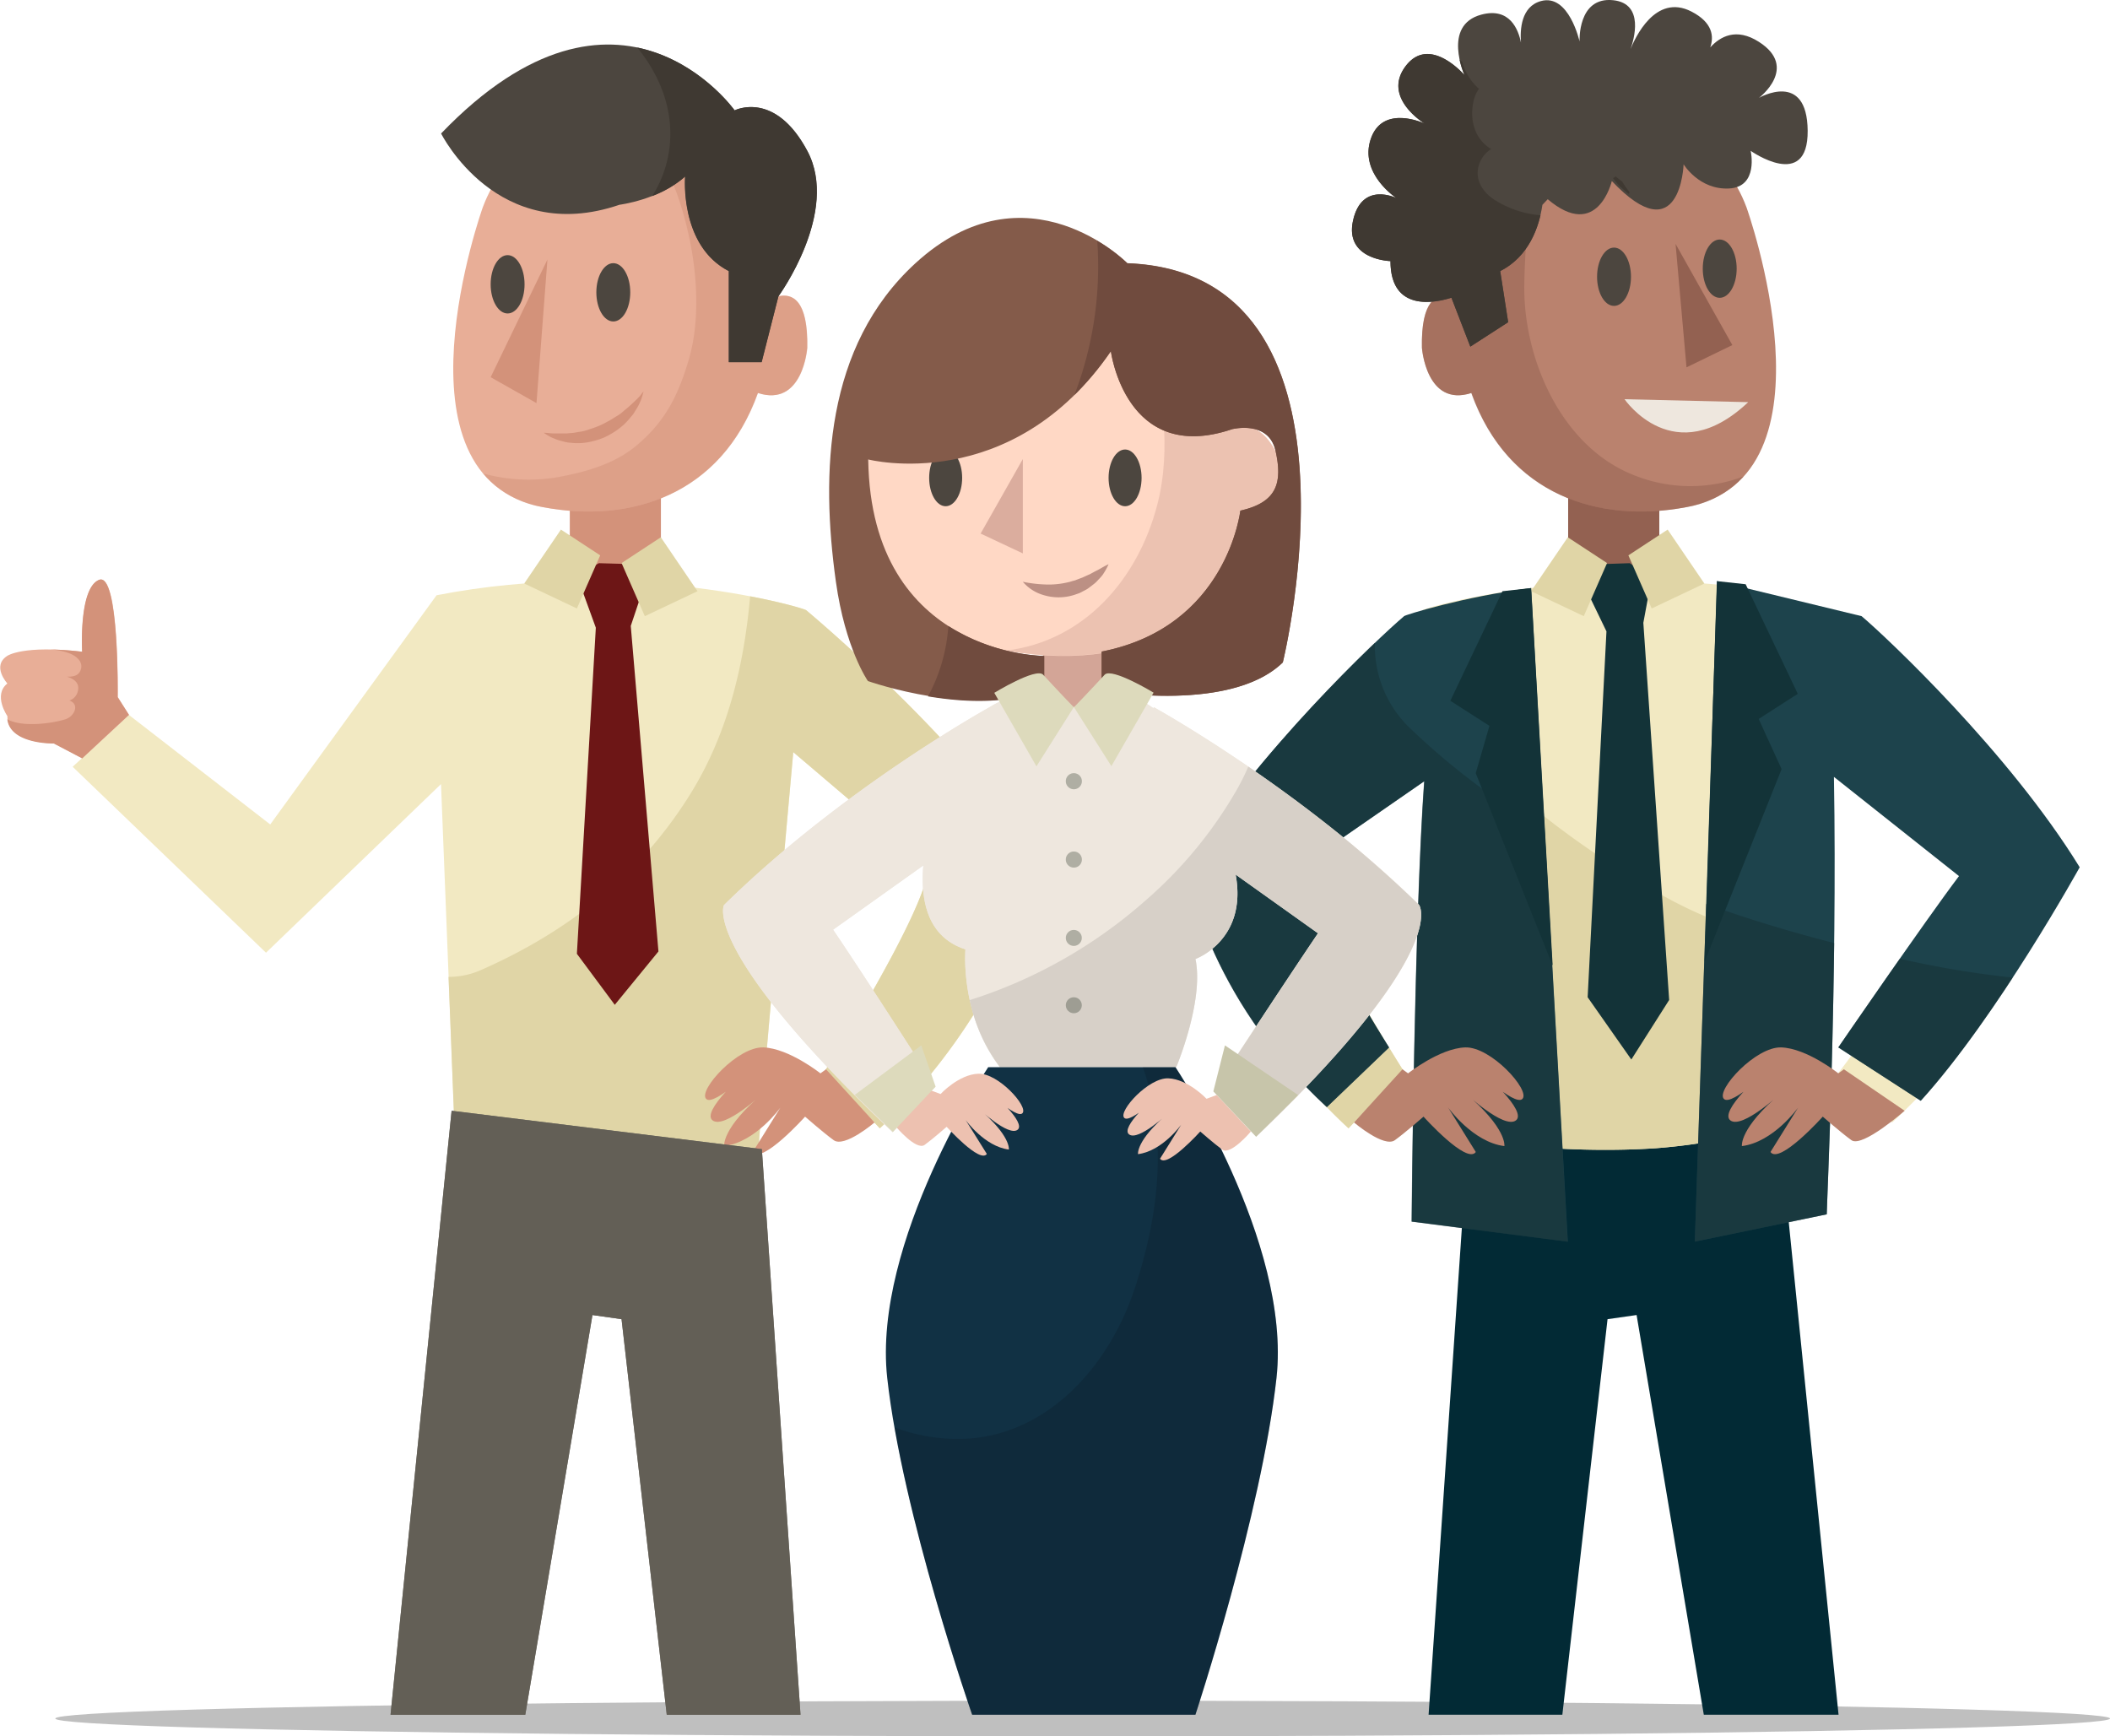 <svg xmlns="http://www.w3.org/2000/svg" viewBox="0 0 487.92 401.54"><defs><style>.cls-1{fill:#bfbfbf;}.cls-2{fill:#022a35;}.cls-10,.cls-3{fill:#936151;}.cls-4{fill:#f2e9c2;}.cls-5{fill:#e0d5a6;}.cls-6{fill:#1d434c;}.cls-7{fill:#163338;opacity:0.6;}.cls-8{fill:#ba826e;}.cls-9{fill:#133338;}.cls-10,.cls-17,.cls-22{opacity:0.5;}.cls-11{fill:#4c463f;}.cls-12{fill:#eee7de;}.cls-13{fill:#3f3932;}.cls-14,.cls-17{fill:#d3927a;}.cls-15{fill:#e8ae97;}.cls-16{fill:#6d1616;}.cls-18{fill:#79766e;}.cls-19{fill:#635f56;}.cls-20{fill:#d3a597;}.cls-21{fill:#ffd8c5;}.cls-22,.cls-23{fill:#dbad9e;}.cls-24{fill:#845b4a;}.cls-25{fill:#704b3e;}.cls-26{fill:#bc9084;}.cls-27{fill:#dddabc;}.cls-28{fill:#afaea3;}.cls-29{fill:#113144;}.cls-30{fill:#05121c;opacity:0.2;}.cls-31{fill:#edc1b0;}.cls-32{opacity:0.1;}</style></defs><title>img_close_opo_1</title><g id="Camada_2" data-name="Camada 2"><g id="objects"><ellipse class="cls-1" cx="250.36" cy="397.42" rx="237.57" ry="4.12"/><polygon class="cls-2" points="411.03 256.87 425.15 396.54 393.99 396.54 378.45 304.11 371.73 305.07 361.28 396.54 330.35 396.54 339.29 265.74 411.03 256.87"/><polygon class="cls-3" points="383.7 114.66 383.7 137.97 362.62 137.97 362.62 112.86 383.7 114.66"/><path class="cls-4" d="M401.33,135.63c-39.62-4.62-72.48,5.1-72.45,5.51-5.66,4.77-38.41,32.92-54.69,59.41,0,0,9.63,34.61,37.65,60.38l12.61-13.44s-23.23-36.67-23.88-46.94l31.29-26.62c3.27,36.22,10.45,86.54,10.45,88.74,0,1.84,21.61,4.15,40.63,2.86a134.64,134.64,0,0,0,29.64-5.66L412,186.18C410.59,185,415.33,148.53,401.33,135.63Z"/><path class="cls-5" d="M378.68,203.7c-22.49-13.83-44.28-31.22-55.24-55.94-.2-.47-.38-.94-.55-1.42-11.7,10.38-35.56,32.83-48.7,54.21,0,0,9.63,34.61,37.65,60.38l12.61-13.44s-23.23-36.67-23.88-46.94l31.29-26.62c3.27,36.22,10.45,86.54,10.45,88.74,0,1.84,21.61,4.15,40.63,2.86a134.64,134.64,0,0,0,29.64-5.66l-.33-43.16C400.27,215.54,388.83,209.94,378.68,203.7Z"/><path class="cls-6" d="M354,136c-15.32,1.93-29.35,6.27-29.33,6.5-5.66,4.77-34.16,31.57-50.44,58.06,0,0,4.59,29.69,32.61,55.45l14.38-13.78s-20-31.4-20.61-41.67l28.75-19.9c-2.25,30.91-2.91,99.62-2.91,101.83l36.1,4.65-8.46-150.41"/><path class="cls-4" d="M441.29,154.64q-1.25,12.65-2,25.34c-.14,2.44-.22,4.89-.32,7.34l15.54,13.23c-.65,10.27-29.44,47.63-29.44,47.63l12.47,11.4c28-25.77,38.31-57.49,38.31-57.49C465.58,185.33,453.74,166.38,441.29,154.64Z"/><path class="cls-6" d="M430.48,142.49l-33.42-8.1-5.15,152.74,30.51-6.31c0-2.21,2.49-53.8,1.66-101.16L453,202.6c-7.78,10.29-27.91,39.62-27.91,39.62l19.06,12.34c17.68-19.47,36.76-54,36.76-54C464.64,174.06,436.14,147.26,430.48,142.49Z"/><path class="cls-7" d="M326.33,168.66a26.35,26.35,0,0,1-8.4-20c-10.94,10.44-31,31.27-43.74,51.93,0,0,4.59,29.69,32.61,55.45l14.38-13.78s-20-31.4-20.61-41.67l28.75-19.9c-2.25,30.91-2.91,99.62-2.91,101.83l36.1,4.65-5.36-95.35A163.33,163.33,0,0,1,326.33,168.66Z"/><path class="cls-7" d="M439.32,221.71c-7.3,10.42-14.22,20.51-14.22,20.51l19.06,12.34c7.34-8.08,14.91-18.75,21.27-28.48A222.23,222.23,0,0,1,439.32,221.71Z"/><path class="cls-7" d="M394.54,209.05l-2.63,78.08,30.51-6.31c0-1.61,1.32-29.43,1.72-62.72C414.19,215.54,404.27,212.57,394.54,209.05Z"/><path class="cls-8" d="M440.43,256.87s-9.8,8.63-12.31,6.8-6.62-5.44-6.62-5.44-10,11.15-12.09,8.18l6.39-10.27s-5.71,8-13,8.9c0,0-.68-4.11,9.13-12.32,0,0-9,8.44-11.78,6.39s7.44-11.18,9-12.1-8.78,9.13-10.55,7.08S406,242,411.92,242.22s13.18,6,13.18,6l1.29-.94Z"/><polygon class="cls-9" points="381.94 133.6 380.01 144.03 385.98 231.25 377.23 245.02 367.13 230.62 371.48 146.01 365.75 134.15 368.44 130.52 376.86 130.24 381.94 133.6"/><polygon class="cls-5" points="394.12 134.94 381.94 140.71 376.55 128.43 385.63 122.47 394.12 134.94"/><polygon class="cls-5" points="354.05 136.72 366.23 142.49 371.62 130.21 362.54 124.25 354.05 136.72"/><path class="cls-8" d="M328.81,80.43c-.23-11.11,3.45-12.65,6.69-11.9-.06-.74-.12-1.48-.17-2.23C333.21,30.15,360,27.21,360,27.21s34-5.71,43.86,20.73c0,0,22.41,62.52-13.93,69.35-20.13,3.78-41.15-2.66-49.67-26.41C329.79,94.25,328.81,80.43,328.81,80.43Z"/><path class="cls-10" d="M377.33,109.68c-16.51-6.78-25.13-27-24.85-43.88.21-13.17,1.95-26.56,7.23-38.56-2.54.38-26.39,4.83-24.38,39.06.05.75.11,1.49.17,2.23-3.24-.75-6.92.79-6.69,11.9,0,0,1,13.82,11.4,10.45,8.52,23.75,29.54,30.19,49.67,26.41a23,23,0,0,0,13.27-7.09A34.94,34.94,0,0,1,377.33,109.68Z"/><path class="cls-11" d="M401.59,62.13c0,3.73-1.76,6.74-3.92,6.74s-3.92-3-3.92-6.74,1.75-6.74,3.92-6.74S401.59,58.41,401.59,62.13Z"/><path class="cls-11" d="M377.15,64c0,3.73-1.75,6.74-3.92,6.74s-3.92-3-3.92-6.74,1.76-6.74,3.92-6.74S377.15,60.26,377.15,64Z"/><polygon class="cls-3" points="387.46 56.4 400.59 79.8 389.99 84.95 387.46 56.4"/><path class="cls-12" d="M404.26,93l-28.6-.68S387.14,109.16,404.26,93Z"/><path class="cls-11" d="M406.75,22.63s9.26-7,0-12.94c-5.27-3.39-9-1.22-11.27,1.27.87-2.5.61-5.72-4.31-8.27C382.73-1.68,378,9,377.05,11.34c.74-2.05,3.31-10.51-4-11.29-8.29-.88-7.79,9.54-7.79,9.54s-2.45-11.1-8.91-9.35c-4.64,1.26-4.87,6.65-4.64,9.6-.6-3-2.59-8.23-9.19-6.45-9.1,2.45-3.85,14-3.85,14s-8.05-9.44-13.61-2.1,4.4,13.3,4.4,13.3S319.79,24,317,32.08s5.94,13.74,5.94,13.74-8-4-10.05,5.15,8.65,9.41,8.65,9.41c0,12,10.61,9.57,14.09,8.47L340,80.16l8.75-5.65-1.84-11.82c6.64-3.38,9-10.2,9.76-15.32l1.23-1.3c11.55,9.8,14.82-4.2,14.82-4.2C388.63,58.67,389.32,38,389.32,38s3.6,5.94,10.51,5.59,5-8.71,5-8.71,13.3,9.41,13.18-4.65S406.75,22.63,406.75,22.63Z"/><path class="cls-13" d="M356.23,49.78a23.29,23.29,0,0,1-10.65-3.58c-3.1-2-4.95-5.36-3.22-9a6.92,6.92,0,0,1,2.46-2.74,8.59,8.59,0,0,1-1.15-.81c-3.06-2.56-3.77-6.65-2.89-10.39A7.67,7.67,0,0,1,342,20.53a12.6,12.6,0,0,1-3.86-6.24l-.3-.23-.34-.31a20.09,20.09,0,0,0,1.15,3.63s-8.05-9.44-13.61-2.1,4.4,13.3,4.4,13.3S319.79,24,317,32.08s5.94,13.74,5.94,13.74-8-4-10.05,5.15,8.65,9.41,8.65,9.41c0,12,10.61,9.57,14.09,8.47L340,80.16l8.75-5.65-1.84-11.82C352.58,59.82,355.11,54.47,356.23,49.78Z"/><path class="cls-13" d="M376.48,44.75l.17.1c.07-.15.13-.28.19-.39A22.67,22.67,0,0,1,375.13,42c-.51-.37-1-.77-1.47-1.19-.22.13-.45.25-.68.37.47.63,1,1.25,1.49,1.84C374.45,42.94,375.73,44.12,376.48,44.75Z"/><polygon class="cls-9" points="354.07 135.99 347.43 136.72 335.38 162.06 344.42 167.86 341.25 178.8 359.04 223.32 354.07 135.99"/><polygon class="cls-9" points="397.02 134.39 403.67 135.11 415.72 160.45 406.68 166.26 411.98 177.86 394.19 222.39 397.02 134.39"/><path class="cls-8" d="M313.11,259.58s6.94,5.92,9.45,4.09,6.62-5.44,6.62-5.44,10,11.15,12.09,8.18l-6.39-10.27s5.71,8,13,8.9c0,0,.68-4.11-9.13-12.32,0,0,9,8.44,11.78,6.39s-7.44-11.18-9-12.1,8.78,9.13,10.55,7.08-7.36-12.1-13.29-11.87-13.18,6-13.18,6l-1.29-.94Z"/><polygon class="cls-14" points="131.76 114.66 131.76 137.97 152.83 137.97 152.83 112.86 131.76 114.66"/><path class="cls-4" d="M186.46,141.14c0-.46-40.32-12.34-85.51-3.48l-38.46,53L29.8,165.32l-13,12,44.71,43,40.47-39,3.2,81.16s70.27,6.17,70.27,2.8c0-2.2,4.74-55.12,8-91.34l31.28,26.62c-.65,10.27-23.87,46.94-23.87,46.94l12.6,13.44c28-25.77,37.65-60.38,37.65-60.38C224.87,174.06,192.12,145.91,186.46,141.14Z"/><path class="cls-5" d="M186.46,141.14c0-.15-4.8-1.68-13-3.24-1.42,16.12-5.24,32-13.95,45.92-11.73,18.75-28.21,31.69-48.39,40.55a18.33,18.33,0,0,1-7.4,1.54l1.44,36.56s70.27,6.17,70.27,2.8c0-2.2,4.74-55.12,8-91.34l31.28,26.62c-.65,10.27-23.87,46.94-23.87,46.94l12.6,13.44c28-25.77,37.65-60.38,37.65-60.38C224.87,174.06,192.12,145.91,186.46,141.14Z"/><path class="cls-14" d="M202.23,259.58s-6.94,5.92-9.45,4.09-6.61-5.44-6.61-5.44-10,11.15-12.1,8.18l6.39-10.27s-5.7,8-13,8.9c0,0-.69-4.11,9.12-12.32,0,0-9,8.44-11.78,6.39s7.45-11.18,9-12.1-8.77,9.13-10.54,7.08,7.35-12.1,13.28-11.87,13.18,6,13.18,6l1.29-.94Z"/><path class="cls-15" d="M19,175.37l-6.53-3.51s-10.77.25-10.77-6.27c0,0-3.37-4.84,0-7.53,0,0-3.71-4.05,0-6.4,0,0,3.63-2.55,17.3-.94,0,0-.8-14.63,3.91-16.61s4.33,27.1,4.33,27.1l2.61,4.11Z"/><path class="cls-14" d="M27.19,161.21s.38-29.08-4.33-27.1S19,150.72,19,150.72a70.9,70.9,0,0,0-7.91-.53,14.41,14.41,0,0,1,5.23,1c1.57.7,3.12,2.07,2.23,4-.56,1.17-1.82,1.32-3.06,1.3,2,.61,3.17,1.78,2.34,3.88A3,3,0,0,1,16.05,162c2.47.88,1.14,3.68-.94,4.34-2.62.85-9.76,2-13.42,0,.71,5.83,10.73,5.6,10.73,5.6L19,175.37,29.8,165.32Z"/><polygon class="cls-16" points="133.4 133.12 137.78 145.16 133.4 220.57 142.16 232.37 152.26 220.03 145.86 144.75 149.6 133.59 146.9 130.48 138.48 130.24 133.4 133.12"/><polygon class="cls-5" points="121.22 134.94 133.4 140.71 138.79 128.43 129.71 122.47 121.22 134.94"/><polygon class="cls-5" points="161.29 136.72 149.11 142.49 143.73 130.21 152.81 124.25 161.29 136.72"/><path class="cls-15" d="M186.65,80.43c.23-11.11-3.46-12.65-6.7-11.9.06-.74.13-1.48.17-2.23,2.12-36.15-24.61-39.09-24.61-39.09s-34-5.71-43.87,20.73c0,0-22.4,62.52,13.94,69.35,20.12,3.78,41.14-2.66,49.66-26.41C185.66,94.25,186.65,80.43,186.65,80.43Z"/><path class="cls-17" d="M180,68.53c.06-.74.13-1.48.17-2.23,2.12-36.15-24.61-39.09-24.61-39.09a55.14,55.14,0,0,0-11.21-.42c8.68,7,12.78,17.41,15.11,28.53,1.84,8.8,2.36,19.34-.23,28-2.41,8.07-5.3,14-11.89,19.58-5.09,4.35-11.68,6.19-18.09,7.4a39.74,39.74,0,0,1-17.51-.8,22.89,22.89,0,0,0,13.89,7.79c20.12,3.78,41.14-2.66,49.66-26.41,10.42,3.37,11.41-10.45,11.41-10.45C186.88,69.32,183.19,67.78,180,68.53Z"/><path class="cls-11" d="M113.46,65.75c0,3.72,1.75,6.74,3.92,6.74s3.92-3,3.92-6.74S119.54,59,117.38,59,113.46,62,113.46,65.75Z"/><path class="cls-11" d="M137.9,67.6c0,3.72,1.75,6.74,3.92,6.74s3.92-3,3.92-6.74-1.76-6.74-3.92-6.74S137.9,63.88,137.9,67.6Z"/><polygon class="cls-18" points="104.43 256.87 90.31 396.54 121.47 396.54 137 304.11 143.73 305.07 154.18 396.54 185.11 396.54 176.17 265.74 104.43 256.87"/><polygon class="cls-19" points="104.43 256.87 90.31 396.54 121.47 396.54 137 304.11 143.73 305.07 154.18 396.54 185.11 396.54 176.17 265.74 104.43 256.87"/><path class="cls-11" d="M102,30.87S115,57,143.26,47.35c0,0,9.2-1.15,15.15-6.54,0,0-1.34,16,10.1,21.88V83.75h7.58L180,68.53s14.25-19.48,6.71-33.62-16.81-9.38-16.81-9.38S143.26-12.06,102,30.87Z"/><path class="cls-13" d="M186.66,34.91c-7.54-14.14-16.81-9.38-16.81-9.38S161.68,14,147.37,11C152,16.72,155,23.51,155,30.9a26.79,26.79,0,0,1-4.18,14.44,25,25,0,0,0,7.64-4.53s-1.34,16,10.1,21.88V83.75h7.58L180,68.53S194.2,49.05,186.66,34.91Z"/><polygon class="cls-14" points="126.59 60.02 113.46 87.23 124.06 93.22 126.59 60.02"/><path class="cls-14" d="M148.81,90.56s-.1.44-.33,1.17A7.86,7.86,0,0,1,148,93a11.26,11.26,0,0,1-.86,1.63c-.18.29-.37.59-.56.91s-.46.58-.7.89a15.61,15.61,0,0,1-1.68,1.81,17.3,17.3,0,0,1-2.11,1.62,20.3,20.3,0,0,1-2.43,1.33,16.79,16.79,0,0,1-2.63.85,13.69,13.69,0,0,1-5.14.34c-.39,0-.77-.09-1.14-.16l-1-.26a9.64,9.64,0,0,1-1.75-.61c-.25-.1-.49-.19-.7-.3l-.56-.32c-.68-.4-1-.65-1-.65s.46,0,1.21.08a12.42,12.42,0,0,0,1.35.08c.52,0,1.09,0,1.71,0l1,0,1-.1c.7,0,1.41-.21,2.14-.3s1.48-.32,2.22-.59a23.43,23.43,0,0,0,2.21-.8,22.92,22.92,0,0,0,2.1-1.06c.7-.35,1.32-.81,2-1.2s1.22-.85,1.74-1.32l.8-.65.72-.65c.47-.42.87-.82,1.24-1.18s.7-.69.95-1C148.49,90.87,148.81,90.56,148.81,90.56Z"/><polygon class="cls-20" points="241.19 149.74 241.19 165.48 255.41 165.48 255.41 148.53 241.19 149.74"/><path class="cls-21" d="M296.21,107.2c-3.33-8.89-8-9.28-11.36-7.94-.17-.6-.34-1.2-.53-1.81-9.3-29.24-40.59-22.2-40.59-22.2s-40.07,3.25-42.56,26.53c0,0-7.42,43.87,35.11,49.28,32.32,4.11,48.61-12.09,50.5-32.94C299.57,118.42,296.21,107.2,296.21,107.2Z"/><path class="cls-22" d="M296.21,107.2c-3.33-8.89-8-9.28-11.36-7.94-.17-.6-.34-1.2-.53-1.81-4-12.44-11.89-18.31-19.71-21,4.45,12.51,6.29,27.7,3,40.28-4.5,17.34-17,31.53-34.88,33.71,1.14.22,2.3.42,3.52.57,32.32,4.11,48.61-12.09,50.5-32.94C299.57,118.42,296.21,107.2,296.21,107.2Z"/><polygon class="cls-23" points="236.52 106.16 226.76 123.39 236.52 127.98 236.52 106.16"/><path class="cls-11" d="M256.35,110.51c0,3.62,1.71,6.56,3.82,6.56s3.81-2.94,3.81-6.56-1.7-6.56-3.81-6.56S256.35,106.89,256.35,110.51Z"/><path class="cls-11" d="M214.86,110.51c0,3.62,1.7,6.56,3.81,6.56s3.82-2.94,3.82-6.56-1.71-6.56-3.82-6.56S214.86,106.89,214.86,110.51Z"/><path class="cls-24" d="M256.88,81.21s3.41,26.36,28,18.05c0,0,8.47-2.2,10.08,5s.5,11.9-8.15,13.83c0,0-3,26.91-32.06,32.59v9c-2.42-.45,29.17,5.88,41.89-6.49,0,0,22.27-90.16-35.94-92.33,0,0-23.28-23.55-49,0-21,19.25-21.9,48.66-18.41,73.64,2.16,15.53,7.41,23,7.41,23s25.35,8.93,40.78,1.62V151.7s-40.08,0-40.71-45.45C200.74,106.25,233.87,114.78,256.88,81.21Z"/><path class="cls-25" d="M219.32,144.78c-.07.75-.15,1.51-.24,2.26a39.55,39.55,0,0,1-4.49,14c8.38,1.4,18.93,1.94,26.86-1.82V151.7A45.33,45.33,0,0,1,219.32,144.78Z"/><path class="cls-25" d="M260.67,60.9a38.26,38.26,0,0,0-6.94-5.2,83.3,83.3,0,0,1-5.28,35.65,68.61,68.61,0,0,0,8.43-10.14s3.41,26.36,28,18.05c0,0,8.47-2.2,10.08,5s.5,11.9-8.15,13.83c0,0-3,26.91-32.06,32.59v9c2,.36,30.07,5,41.89-6.49C296.61,153.23,318.88,63.07,260.67,60.9Z"/><path class="cls-26" d="M236.52,134.54a31,31,0,0,0,5.37.63,19,19,0,0,0,4.91-.48,9.32,9.32,0,0,0,1.18-.32l.6-.15.58-.23,1.17-.44,1.16-.53c.2-.1.41-.16.6-.27l.57-.31c.39-.21.79-.42,1.2-.62.8-.43,1.57-.93,2.49-1.34a15.15,15.15,0,0,1-1.43,2.54q-.46.57-1,1.11a6.52,6.52,0,0,1-1.07,1c-.39.31-.78.61-1.19.91s-.87.5-1.31.74c-.23.13-.46.24-.68.35l-.72.26a13,13,0,0,1-1.47.44,11.92,11.92,0,0,1-6.05-.18A9.9,9.9,0,0,1,236.52,134.54Z"/><path class="cls-12" d="M328.15,209.27c-27.44-27-61.38-45.74-61.38-45.74l0,.31c-2.91-2.22-6.78-3.76-12.59-5,0,0-2.82,9.28-14.53,1.81a18.79,18.79,0,0,0-10.85,2.92v0s-33.94,18.7-61.39,45.74c0,0-5.45,10.31,39,52.51l9.88-10.5S201,227.32,192.64,215l20.87-14.86c-.73,8.85,1.38,16.7,9.74,19.4,0,0-1.33,15.11,7.95,27.22H272s6.46-15.34,4.44-25c0,0,12.08-4.32,9.29-19.51l19.05,13.58c-8.32,12.27-24.16,36.53-24.16,36.53l9.88,10.49C335.73,219.58,328.15,209.27,328.15,209.27Z"/><path class="cls-12" d="M328.15,209.27c-27.44-27-61.38-45.74-61.38-45.74l0,.31c-2.91-2.22-6.78-3.76-12.59-5,0,0-2.82,9.28-14.53,1.81a18.79,18.79,0,0,0-10.85,2.92v0s-33.94,18.7-61.39,45.74c0,0-5.45,10.31,39,52.51l9.88-10.5S201,227.32,192.64,215l20.87-14.86c-.73,8.85,1.38,16.7,9.74,19.4,0,0-1.33,15.11,7.95,27.22H272s6.46-15.34,4.44-25c0,0,12.08-4.32,9.29-19.51l19.05,13.58c-8.32,12.27-24.16,36.53-24.16,36.53l9.88,10.49C335.73,219.58,328.15,209.27,328.15,209.27Z"/><path class="cls-27" d="M241.19,156s3.73,4.07,7.11,7.55l-8.63,13.67-9.75-17S239.48,154.37,241.19,156Z"/><path class="cls-27" d="M255.47,156s-3.74,4.07-7.12,7.55L257,177.18l9.76-17S257.18,154.37,255.47,156Z"/><path class="cls-28" d="M246.46,180.65a1.86,1.86,0,1,0,1.85-1.85A1.85,1.85,0,0,0,246.46,180.65Z"/><path class="cls-28" d="M246.46,198.77a1.86,1.86,0,1,0,1.85-1.85A1.85,1.85,0,0,0,246.46,198.77Z"/><circle class="cls-28" cx="248.31" cy="216.9" r="1.85"/><circle class="cls-28" cx="248.31" cy="232.47" r="1.85"/><path class="cls-29" d="M271.82,246.8H228.51s-26.81,40.36-23.35,71.84,19.64,77.9,19.64,77.9h51.63s15.29-46.42,18.75-77.9S271.82,246.8,271.82,246.8Z"/><path class="cls-30" d="M271.82,246.8h-7.58c.05.15.13.29.18.44,5.8,16.59,3.29,34.77-2.14,51.06-5.56,16.66-18.72,32.4-37.19,34.29a41.15,41.15,0,0,1-18.23-2.5c5.65,31.36,17.94,66.45,17.94,66.45h51.63s15.29-46.42,18.75-77.9S271.82,246.8,271.82,246.8Z"/><path class="cls-31" d="M207.2,260.58s4.69,5.58,6.62,4.18,5.08-4.18,5.08-4.18,7.72,8.56,9.3,6.28L223.29,259s4.38,6.14,10,6.84c0,0,.53-3.16-7-9.47,0,0,6.88,6.49,9,4.91s-5.72-8.59-6.95-9.3,6.75,7,8.11,5.44-5.65-9.29-10.21-9.12S217.5,253,217.5,253l-2.35-.88Z"/><path class="cls-31" d="M289.25,261.67s-4.69,5.59-6.62,4.18-5.08-4.18-5.08-4.18-7.72,8.57-9.3,6.29l4.91-7.89s-4.38,6.13-10,6.83c0,0-.53-3.15,7-9.46,0,0-6.88,6.48-9.05,4.91s5.72-8.6,6.95-9.3-6.75,7-8.11,5.44,5.65-9.3,10.21-9.12S279,254.1,279,254.1l2.35-.87Z"/><polygon class="cls-27" points="197.66 253.2 213.04 241.75 216.35 251.28 206.47 261.77 197.66 253.2"/><polygon class="cls-27" points="280.58 252.38 283.26 241.75 300.2 253.25 290.46 262.87 280.58 252.38"/><path class="cls-32" d="M328.15,209.27a291,291,0,0,0-39.49-32,50,50,0,0,1-2.62,5.29,99.28,99.28,0,0,1-21.12,25.66,112.74,112.74,0,0,1-40.68,23.06,38.79,38.79,0,0,0,7,15.51H272s6.46-15.34,4.44-25c0,0,12.08-4.32,9.29-19.51l19.05,13.58c-5.14,7.58-13.15,19.73-18.52,27.91l-3-2-2.68,10.62,9.88,10.49C335.73,219.58,328.15,209.27,328.15,209.27Z"/></g></g></svg>